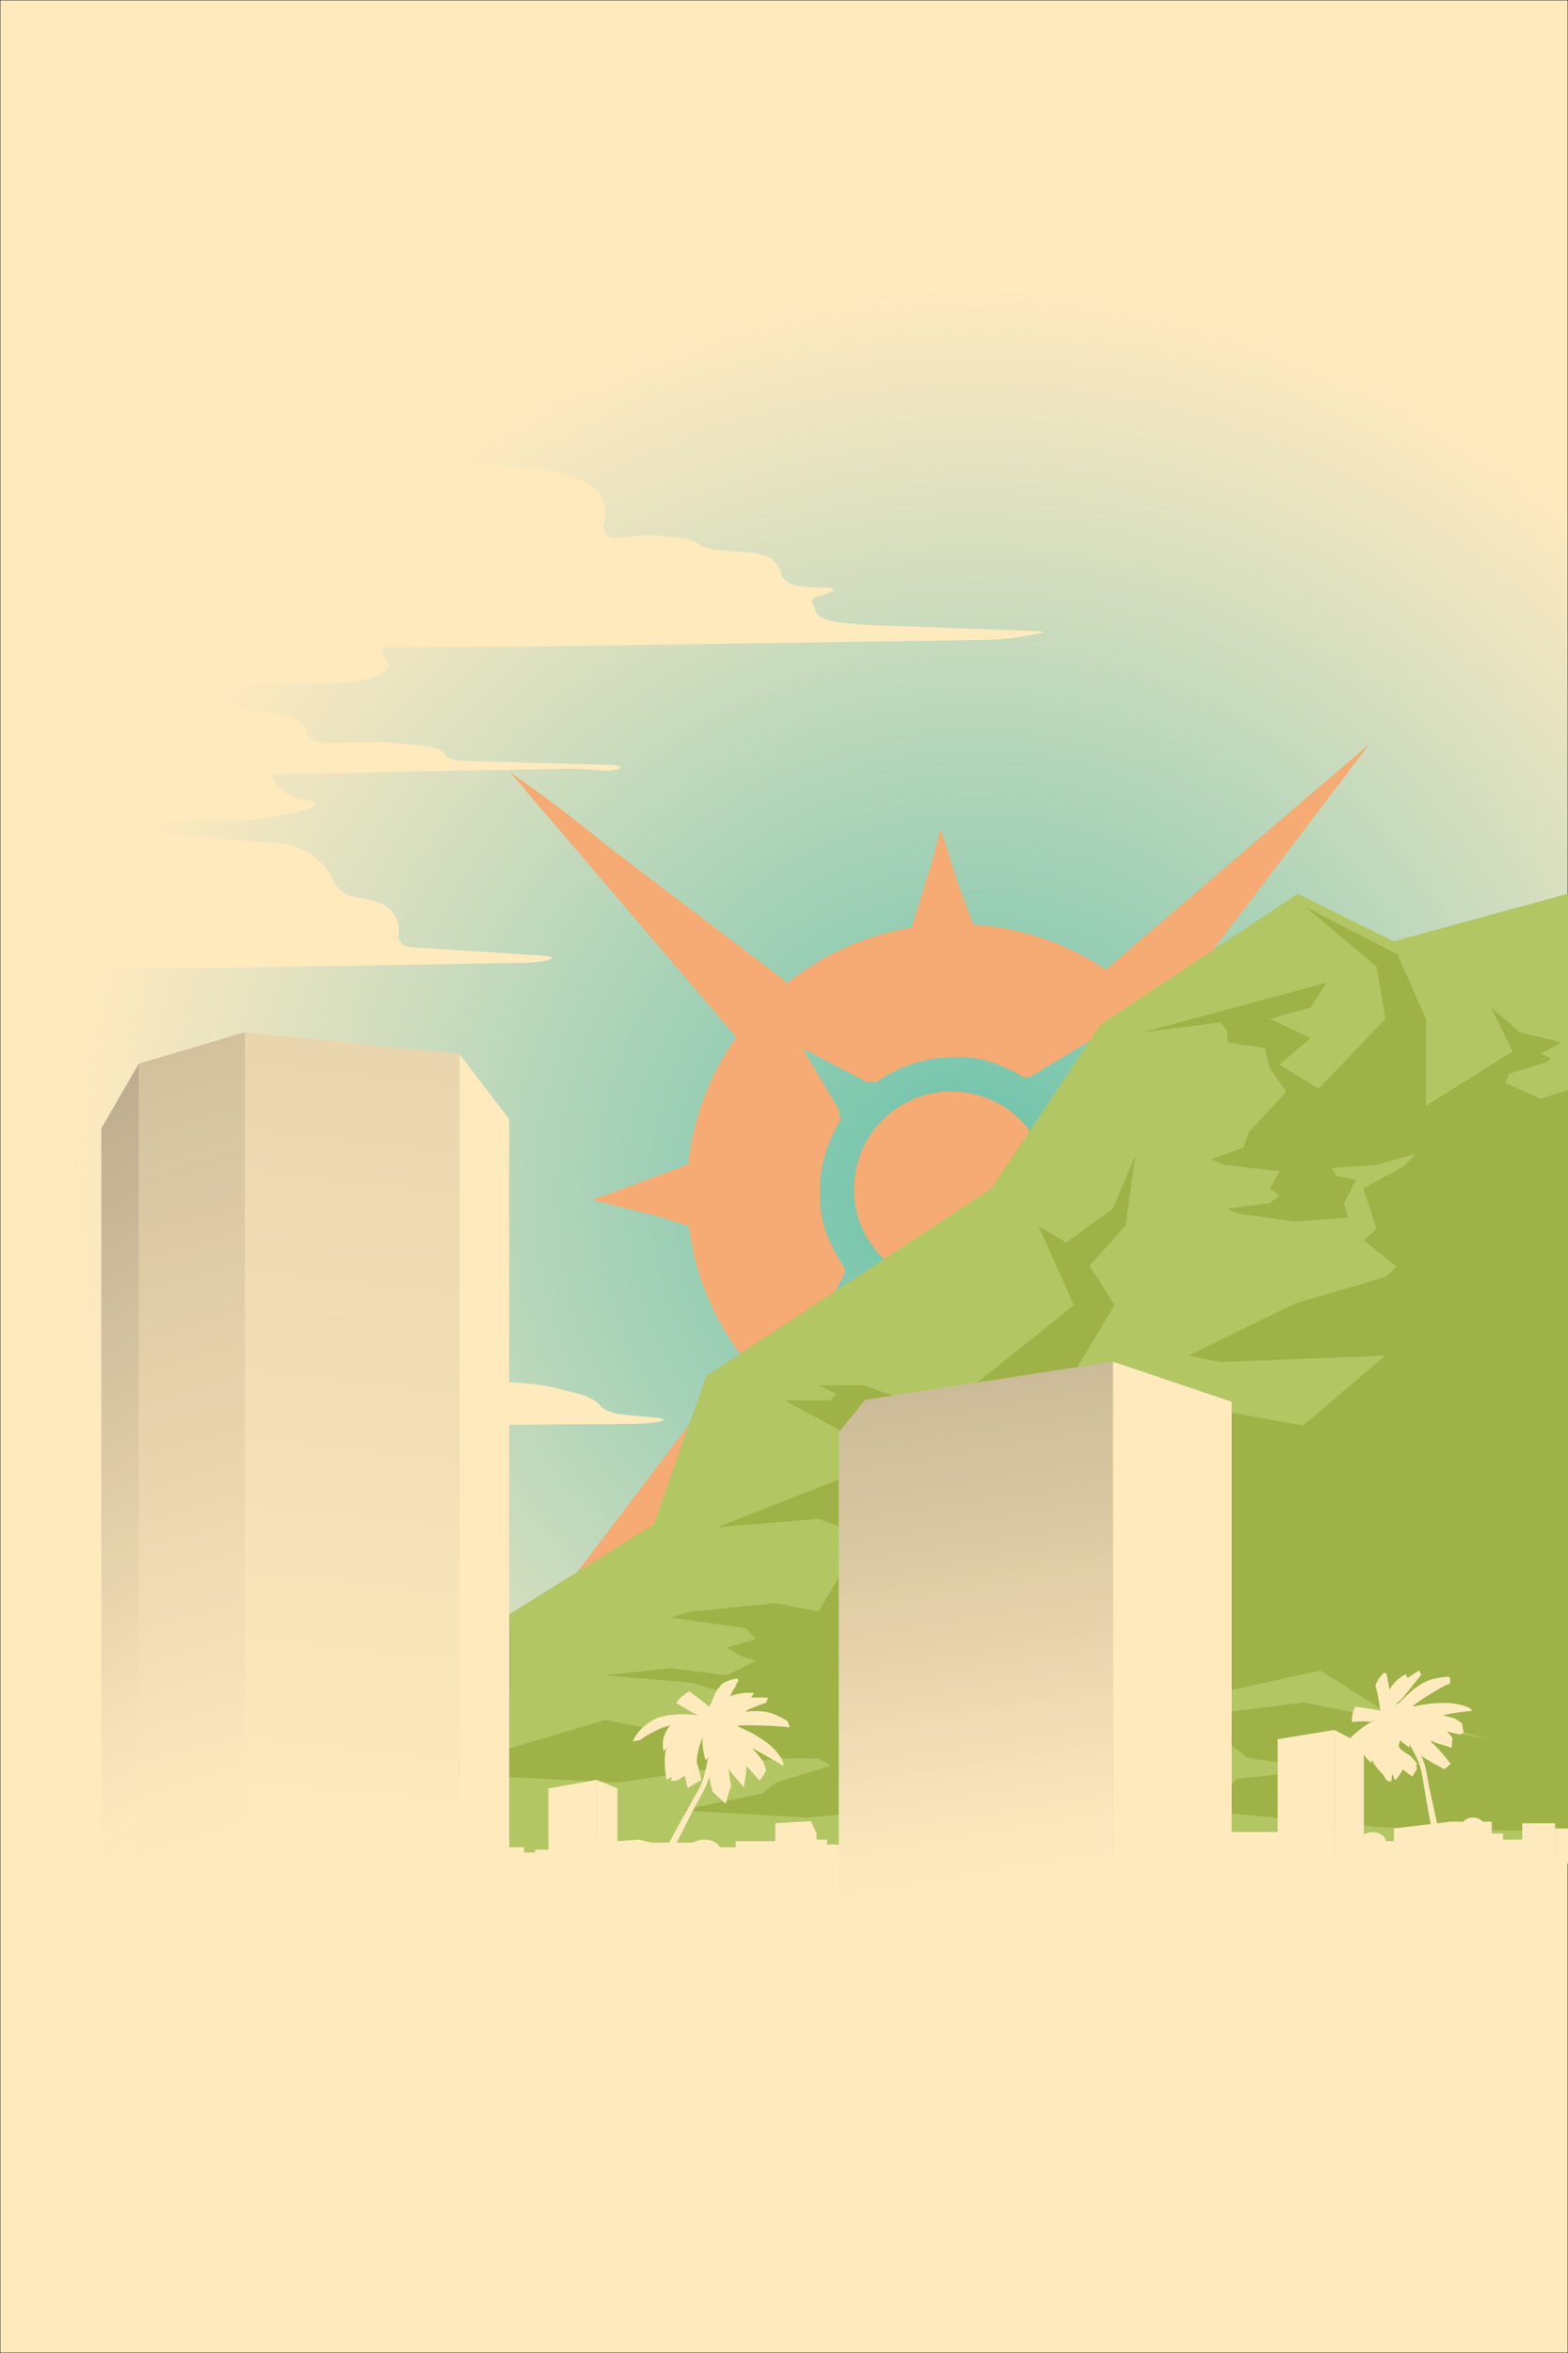 <?xml version="1.0" encoding="utf-8"?>
<!-- Generator: Adobe Illustrator 24.3.0, SVG Export Plug-In . SVG Version: 6.00 Build 0)  -->
<svg version="1.1" xmlns="http://www.w3.org/2000/svg" xmlns:xlink="http://www.w3.org/1999/xlink" x="0px" y="0px"
	 viewBox="0 0 2048 3072" style="enable-background:new 0 0 2048 3072;" xml:space="preserve">
<style type="text/css">
	.st0{fill:#FFEABE;stroke:#231F20;stroke-miterlimit:10;}
	.st1{display:none;fill:url(#SVGID_1_);}
	.st2{fill:url(#SVGID_2_);}
	.st3{fill:#F5AB73;}
	.st4{fill:none;}
	.st5{fill:#B2C664;}
	.st6{fill:#9EB247;}
	.st7{fill:#FFEABE;}
	.st8{fill:#FFEABE;fill-opacity:0.127;}
	.st9{fill:#FFEABE;fill-opacity:0.192;}
	.st10{fill:#FFEABE;fill-opacity:0.347;}
	.st11{fill:#FFEABE;fill-opacity:0.152;}
	.st12{fill:url(#SVGID_3_);}
	.st13{fill:url(#SVGID_4_);}
	.st14{fill:url(#SVGID_5_);}
	.st15{fill:url(#SVGID_6_);}
</style>
<g id="Layer_1">
	<g id="Layer_1_1_">
		<rect class="st0" width="2048" height="3072"/>
	</g>
	
		<radialGradient id="SVGID_1_" cx="1297" cy="1765.001" r="1064.451" gradientTransform="matrix(1 0 0 -1 0 3074)" gradientUnits="userSpaceOnUse">
		<stop  offset="0" style="stop-color:#27AAE1;stop-opacity:0.6"/>
		<stop  offset="0.272" style="stop-color:#29ABE1;stop-opacity:0.437"/>
		<stop  offset="0.416" style="stop-color:#31AEE2;stop-opacity:0.35"/>
		<stop  offset="0.53" style="stop-color:#3FB3E4;stop-opacity:0.282"/>
		<stop  offset="0.629" style="stop-color:#52BBE7;stop-opacity:0.223"/>
		<stop  offset="0.717" style="stop-color:#6BC5EA;stop-opacity:0.17"/>
		<stop  offset="0.798" style="stop-color:#8AD1EF;stop-opacity:0.121"/>
		<stop  offset="0.874" style="stop-color:#AEDFF4;stop-opacity:7.570000e-02"/>
		<stop  offset="0.943" style="stop-color:#D7EFF9;stop-opacity:3.410000e-02"/>
		<stop  offset="1" style="stop-color:#FFFFFF;stop-opacity:0"/>
	</radialGradient>
	<rect class="st1" width="2049.9" height="2060.9"/>
	
		<radialGradient id="SVGID_2_" cx="1274.207" cy="1516.746" r="1189.054" gradientTransform="matrix(1 0 0 -1 0 3074)" gradientUnits="userSpaceOnUse">
		<stop  offset="0" style="stop-color:#00A79D;stop-opacity:0.6"/>
		<stop  offset="0.227" style="stop-color:#03A7A2;stop-opacity:0.464"/>
		<stop  offset="0.484" style="stop-color:#0BA8AF;stop-opacity:0.31"/>
		<stop  offset="0.754" style="stop-color:#17A9C6;stop-opacity:0.147"/>
		<stop  offset="1" style="stop-color:#27AAE1;stop-opacity:0"/>
	</radialGradient>
	<polygon class="st2" points="2048,2423.5 -99.4,2423.5 -99.4,187.1 687.8,187.1 2048,187.1 	"/>
</g>
<g id="Layer_2">
</g>
<g id="Layer_4_1_">
	<path class="st3" d="M1788.1,971.9l-343.9,293.9c-52.6-35.4-112.4-55-172.9-58.9l-43.6-116l-37,120
		c-58.1,9.5-114.1,33.6-162.1,72.2l-363.1-275.7l296.1,346.6c-35.7,50.2-56.5,107.5-62.7,166l-117.6,43.8l118.3,36.8
		c7.4,60.2,30.4,118.8,68.8,169.2l-273.6,360.3l343.9-293.9c52.6,35.4,112.4,55,172.9,58.9l43.6,116l37-120
		c58.1-9.5,114.1-33.6,162.1-72.2l363.1,275.7L1521.3,1748c35.7-50.2,56.5-107.5,62.7-166l117.6-43.8l-118.3-36.8
		c-7.4-60.2-30.4-118.8-68.8-169.2L1788.1,971.9z M1381.4,1444.2c40,58.7,41.3,136.5,2.9,196.5l201.3,235l-246.2-187.4
		c-57.7,41.8-135.5,45-196.4,8.4l-148.7,116.1l0-0.1l-0.1,0l107.3-155.1c-40-58.7-41.3-136.5-2.9-196.5l-201.3-235l246.2,187.4
		c57.7-41.8,135.5-45,196.4-8.4l148.7-116.1l-0.1,0.1l0.1,0L1381.4,1444.2z"/>
	<g id="Layer_5">
		<g id="RukXRM_1_">
			<g>
				<path class="st4" d="M1781.4,978.6c-74.1,57.4-148.2,114.8-222.2,172.2c-44.3,34.3-88.6,68.4-132.6,103c-6,4.7-10,5.4-16.8,1.5
					c-41.4-23.5-85.8-37.9-133.3-41.8c-5.5-0.5-7.2-3.3-8.6-7.8c-10.5-33.6-21.1-67.2-31.7-100.7c-2.1-6.6-4.3-13.2-7.3-22.1
					c-1.1,3.8-1.5,5.2-1.8,6.5c-9.9,38.9-19.9,77.9-29.5,116.9c-1.5,6.1-4,8.9-10.7,10.1c-15.5,2.8-30.9,6.4-45.9,10.7
					c-32.6,9.5-62.5,24.8-90.9,43.7c-127-86.9-253.8-173.6-380.6-260.3c-0.6,0.6-1.2,1.2-1.8,1.8c2.2,2.5,4.7,4.8,6.7,7.5
					c57,73.6,114,147.2,171,220.8c33.7,43.5,67.5,87,101.4,130.3c3.6,4.6,2.9,7.8,0.3,12.2c-24.1,41.5-38,86.4-43.2,133.9
					c-0.6,6-2.6,8.5-8.1,10.2c-37.5,11.6-74.8,23.6-112.2,35.4c-2.4,0.8-4.7,1.8-8.3,3.2c2.2,1.1,2.9,1.7,3.7,1.9
					c39.3,9.9,78.5,19.9,117.8,29.4c6.3,1.5,9,4.2,10,10.9c7.4,46.4,24,89.4,49.7,128.7c4.1,6.3,3.9,10.1-0.3,16.1
					c-55.3,80.4-110.4,161-165.4,241.6c-30.1,44.1-60.1,88.4-90.1,132.5C700.6,2127.5,1782.5,977.8,1781.4,978.6z"/>
				<path class="st4" d="M700.7,2126.9c23.5-18,47.1-35.9,70.6-54c96.4-74.5,192.7-149.1,289-223.9c4.9-3.8,8.3-4.3,13.8-1.2
					c41.8,24.1,86.8,38.5,134.9,43.1c2.9,0.3,6.9,3.8,7.9,6.7c7.6,22.5,14.6,45.3,21.8,67.9c5.6,17.7,11.3,35.4,17.7,55.3
					c1.6-4.7,2.5-6.9,3.1-9.3c9.6-37.7,19.3-75.4,28.4-113.3c1.7-7,4.6-9.4,11.3-10.4c46.1-7.3,88.8-23.8,127.9-49.3
					c6.6-4.3,10.7-3.8,16.9,0.4c120.7,82.8,241.6,165.4,362.5,248c2.9,2,6,3.8,9,5.6c-7.2-11.5-15-22.1-23-32.5
					c-84.3-108.8-168.6-217.5-253.1-326.2c-3.6-4.6-3.6-7.9-0.7-13c23.6-41.3,38.2-85.7,42.7-133.1c0.6-6.1,2.8-9.1,8.7-10.9
					c32.8-10,65.4-20.4,98.1-30.7c7.1-2.3,14.2-4.7,22-7.2c-1.5-1.3-1.8-1.9-2.3-2c-39.3-9.9-78.5-19.8-117.8-29.5
					c-6-1.5-10.2-3-11.4-10.6c-7.3-47.4-24.4-91.2-50.8-131.2c-3-4.5-3.2-7.5,0-12.1c11.7-16.3,22.8-33,34.2-49.6
					c44.5-65,89-130,133.4-195c30.3-44.4,60.5-88.8,90.7-133.3"/>
				<path class="st3" d="M669.2,1010.5c126.8,86.7,235.3,194.6,362.3,281.5c28.5-18.9,76.6-55.4,109.2-64.9
					c15.1-4.4,30.5-8,45.9-10.7c6.7-1.2,9.2-4,10.7-10.1c9.7-39,19.6-77.9,29.5-116.9c0.3-1.4,0.8-2.7,1.8-6.5
					c2.9,8.9,5.2,15.4,7.3,22.1c10.6,33.6,21.2,67.1,31.7,100.7c1.4,4.5,3.1,7.4,8.6,7.8c47.5,3.9,92,18.3,133.3,41.8
					c6.8,3.9,21.2,49.4,27.2,44.7c44-34.6,93.8-98.9,138.1-133.2c74.1-57.4,136.1-105.8,105.8-61.5c-44.4,65-101.6,124.4-146,189.4
					c-11.3,16.6-30.3,36.6-42,52.9c-3.3,4.6,31.9,13.4,34.9,17.9c26.4,40,43.6,83.8,50.8,131.2c1.2,7.6,5.3,9.1,11.4,10.6
					c39.3,9.7,78.6,19.6,117.8,29.5c0.5,0.1,0.8,0.7,2.3,2c-7.8,2.6-14.9,5-22,7.2c-32.7,10.3-65.3,20.7-98.1,30.7
					c-6,1.8-8.2,4.8-8.7,10.9c-4.4,47.5-19,91.8-42.7,133.1c-2.9,5.1-2.9,8.3,0.7,13c84.5,108.6,168.8,217.4,253.1,326.2
					c8.1,10.4,15.8,21,23,32.5c-3-1.9-6.1-3.6-9-5.6c-120.9-82.6-241.7-165.2-362.5-248c-6.2-4.3-10.3-4.7-16.9-0.4
					c-39.1,25.5-81.8,42-127.9,49.3c-6.7,1.1-9.7,3.5-11.3,10.4c-9,37.9-18.8,75.6-28.4,113.3c-0.6,2.4-1.5,4.6-3.1,9.3
					c-6.4-19.9-12-37.6-17.7-55.3c-7.2-22.7-14.2-45.4-21.8-67.9c-1-2.9-5-6.4-7.9-6.7c-48.1-4.7-93.1-19.1-134.9-43.1
					c-5.5-3.2-8.9-2.6-13.8,1.2c-96.2,74.7-192.6,149.3-289,223.9c-23.4,18.1-47,36-70.6,54c30-44.2,77-73.8,107.1-117.9
					c55-80.6,117.2-158.7,172.5-239.1c4.2-6-19.8-27-23.9-33.2c-25.7-39.3-42.3-82.3-49.7-128.7c-1.1-6.6-3.7-9.3-10-10.9
					c-39.3-9.6-78.6-19.6-117.8-29.4c-0.8-0.2-1.5-0.7-3.7-1.9c3.5-1.4,5.8-2.4,8.3-3.2c37.4-11.9,74.7-23.8,112.2-35.4
					c5.5-1.7,7.5-4.2,8.1-10.2c5.1-47.6,19.1-92.4,43.2-133.9c2.6-4.4,31-34.8,27.4-39.4 M1424.6,1360.4c-0.5-0.4-1-0.8-1.5-1.2
					c-25.2,15.1-50.4,30.1-75.5,45.4c-4.9,3-8.3,3-13.3,0.1c-65.1-37.8-129.3-35.5-192.1,5.7c-5,3.3-8.3,3.2-13.2,0.6
					c-24.3-12.9-48.7-25.5-73.1-38.2c-1.6-0.8-3.4-1.3-7-2.6c16.3,27.2,31.7,52.5,46.6,78.2c1.5,2.7,1.7,7.7,0.2,10.4
					c-38.4,65.8-36.2,130.4,5.4,193.8c3,4.6,3.3,7.8,0.8,12.3c-6.4,11.6-12.5,23.4-18.6,35.2c-7.5,14.4-15,28.9-23.6,45.5
					c3.8-2,5.3-2.7,6.8-3.6c23.6-14.1,47.2-28.2,70.8-42.5c4.1-2.5,7.3-4,12.5-0.9c65.2,38.2,129.6,36.8,192.9-4.9
					c4.7-3.1,8.2-3.6,13.3-0.8c23.1,12.4,46.4,24.4,69.7,36.6c2.8,1.5,5.8,2.8,11.1,5.4c-16.6-27.6-31.6-52.9-46.9-77.9
					c-3-4.8-2.9-8.4,0-13.4c37-64.1,35.7-127.5-4.3-189.8c-4-6.2-4.8-10.8-1.1-17.4C1398.2,1411.2,1411.3,1385.7,1424.6,1360.4z"/>
				<path class="st4" d="M1424.6,1360.4c-13.3,25.4-26.3,50.9-40,76c-3.6,6.7-2.8,11.3,1.1,17.4c40.1,62.3,41.4,125.7,4.3,189.8
					c-2.9,5-3,8.5,0,13.4c15.3,25,30.3,50.3,46.9,77.9c-5.3-2.6-8.2-4-11.1-5.4c-23.3-12.1-46.6-24.1-69.7-36.6
					c-5.1-2.8-8.7-2.2-13.3,0.8c-63.2,41.7-127.7,43.1-192.9,4.9c-5.2-3-8.4-1.5-12.5,0.9c-23.6,14.2-47.2,28.3-70.8,42.5
					c-1.5,0.9-3,1.6-6.8,3.6c8.6-16.6,16.1-31.1,23.6-45.5c6.1-11.8,12.2-23.6,18.6-35.2c2.5-4.6,2.2-7.7-0.8-12.3
					c-41.7-63.4-43.8-128-5.4-193.8c1.5-2.6,1.4-7.7-0.2-10.4c-14.9-25.6-30.3-51-46.6-78.2c3.5,1.3,5.3,1.7,7,2.6
					c24.4,12.7,48.8,25.3,73.1,38.2c4.9,2.6,8.2,2.6,13.2-0.6c62.8-41.2,126.9-43.5,192.1-5.7c5,2.9,8.4,2.9,13.3-0.1
					c25-15.4,50.3-30.3,75.5-45.4C1423.6,1359.6,1424.1,1360,1424.6,1360.4z M1368.6,1568.7c9.3-69.6-39.1-133.2-108.7-142.7
					c-70.3-9.6-134.1,39.3-143.6,109.8c-9.2,69.1,39.9,133,109.3,142.2C1295.8,1687.4,1359.2,1638.9,1368.6,1568.7z"/>
				<path class="st3" d="M1368.6,1568.7c-9.4,70.2-72.8,118.7-142.9,109.4c-69.4-9.2-118.6-73.2-109.3-142.2
					c9.4-70.5,73.3-119.4,143.6-109.8C1329.5,1435.5,1377.9,1499.1,1368.6,1568.7z"/>
			</g>
		</g>
	</g>
</g>
<g id="Layer_3_1_">
	<g id="Layer_2_1_">
		<polygon class="st5" points="665,2423.5 665,2107.6 853.6,1990.3 922.4,1796.6 1295.4,1551 1437.4,1337.4 1694.9,1166.8 
			1820.4,1229 2048,1166.8 2048,2423.5 		"/>
		<polyline class="st6" points="1799.5,2385.4 1575.1,2364.5 1615.7,2322.5 1698.8,2313.4 1682.8,2302.9 1630.3,2295.3 1559,2240.7 
			1703,2222.6 1941.6,2270.7 1801.7,2229.8 1724.6,2181 1531.1,2223.3 1557.9,1835 1701.8,1861.2 1809.5,1769.9 1594,1778.2 
			1552,1769.9 1691.6,1701.8 1809.5,1667.2 1824,1653.6 1780.6,1618.9 1798.1,1604.3 1780.6,1551.8 1833.1,1522.8 1849.8,1506.1 
			1798.1,1520.7 1739.7,1524.9 1745,1535.1 1771.2,1540.5 1755.5,1570.7 1760.7,1589.6 1691.6,1594.8 1616,1584.3 1603.1,1578.1 
			1658.5,1570.7 1671.1,1560.8 1658.5,1551.8 1671.1,1529.1 1598.5,1520.7 1582.1,1513.7 1624,1498.4 1631,1478.1 1680,1425.7 
			1658.5,1394.5 1652,1368.4 1603.1,1361 1603.1,1346.5 1594,1334.8 1492.7,1347.6 1732.7,1283 1712,1315.3 1658.5,1330.2 
			1712,1355.3 1671.1,1389.9 1722.3,1421.4 1809.5,1330.2 1798.1,1262.1 1705.8,1184.5 1825.4,1246 1862.4,1330.2 1862.4,1443.8 
			1975.7,1372.7 1947.3,1315.3 1985.1,1347.6 2039.6,1361 2012.3,1375.8 2026,1382 2019.2,1387 1970.9,1401.9 1966.2,1414 
			2012.3,1434.6 2048,1423 2048,2391.8 		"/>
		<polygon class="st6" points="1054.8,2372.9 889.1,2363.5 996.4,2341.4 1013.7,2327.3 1084.8,2305.3 1068.8,2295.8 1013.7,2295.8 
			807.7,2327.3 557.6,2314.7 790.4,2245.5 846.2,2256.5 977.5,2218.8 902,2196.8 790.4,2187.3 876.1,2177.9 949.2,2187.3 
			987,2168.4 968.1,2162.2 949.2,2151.1 987,2140.1 974.3,2125.8 876.1,2111.8 902,2104 1013.7,2093 1068.8,2104 1128.5,2004.9 
			1068.8,1982.9 936.7,1993.9 1112.8,1924.9 1112.8,1875.9 1024.7,1828.2 1084.8,1828.2 1092.3,1819.3 1068.8,1808.7 1128.5,1808.7 
			1183,1828.2 1227,1844.4 1402.8,1703.9 1356.5,1601.1 1392.7,1622.1 1453.5,1578.1 1482.8,1508.8 1470.2,1600.1 1423.1,1652.5 
			1455.7,1703.9 1392.7,1808.7 1274.5,2352.5 		"/>
		<polygon class="st7" points="1608.7,2473.9 1453.5,2473.9 1453.5,1777.7 1608.7,1830.1 		"/>
		<polygon class="st7" points="1095.5,2473.9 1453.5,2473.9 1453.5,1777.7 1130,1827.6 1095.5,1870 		"/>
		<polygon class="st7" points="600,2473.9 665,2473.9 665,1461.1 600,1375.9 		"/>
		<polygon class="st7" points="319.8,2473.9 600,2473.9 600,1375.9 319.8,1347.6 		"/>
		<polygon class="st7" points="181.3,2473.9 319.8,2473.9 319.8,1347.6 181.3,1388.7 		"/>
		<polygon class="st7" points="132.3,2471.3 181.3,2471.3 181.3,1388.7 132.3,1473.2 		"/>
		<g>
			<path class="st7" d="M52,975.9c0,11,8.9,21.2,19.8,22.8l94.3,13.2c10.9,1.5,28.8,2.6,39.8,2.3l294.8-6.2c11-0.2,29-0.6,40-0.8
				l196.3-3.5c11-0.2,29,0.5,39.9,1.5l5.6,0.5c11,1,22.9,0,26.6-2.4c3.7-2.3-2.4-4.4-13.3-4.7l-189.3-5.2c-11-0.3-21.6-3.1-23.5-6.1
				s-6.2-7.1-9.4-9c-3.3-1.8-14.9-4.2-25.8-5.3l-34.3-3.3c-11-1.1-28.9-1.6-39.9-1.1l-47.4,1.9c-11,0.5-21.7-4.9-23.8-11.8
				c-2.1-6.9-8.6-15.4-14.3-18.9s-19.4-7.5-30.3-8.9l-56.8-7.4c-10.9-1.4-28.7-1.2-39.6,0.5L141.4,943c-10.9,1.7-28.8,3.1-39.8,3.1
				H72.1c-11,0-20,9-20,20C52.1,966.1,52.1,975.9,52,975.9z"/>
		</g>
		<g>
			<path class="st7" d="M275.2,1263.5c11,0,29-0.2,40-0.3l372.4-6.3c11-0.2,24.7-2.1,30.5-4.2c5.8-2.1,1.5-4.4-9.5-5.1l-170.4-10.8
				c-11-0.7-18.9-6.9-17.6-13.7c1.3-6.8,0.2-17.4-2.4-23.4c-2.6-6.1-9.3-13.8-14.9-17.3c-5.6-3.5-19.1-7.9-29.9-9.8l-12.5-2.2
				c-10.8-1.9-22.2-11-25.2-20.1s-12.7-22-21.5-28.6l-8.9-6.7c-8.8-6.6-25-12.7-35.9-13.5l-159.9-12c-11-0.8-28.9-0.6-39.8,0.6
				l-97.8,10.1c-10.9,1.1-19.9,11.1-19.9,22.1v121.3c0,11,9,20,20,20L275.2,1263.5L275.2,1263.5z"/>
		</g>
		<g>
			<path class="st7" d="M637.6,844.6c11,0,29-0.1,40-0.3l612.2-8.9c11-0.2,28.9-1.8,39.7-3.5l24.5-4c10.8-1.8,10.7-3.6-0.2-4
				l-220.1-8c-11-0.4-28.9-2.1-39.7-3.8l-4.9-0.8c-10.9-1.7-20.9-6.6-22.4-10.8c-1.4-4.2-4.2-10.4-6.1-13.6c-1.9-3.3,2-7.2,8.7-8.7
				s15.1-4.7,18.5-7c3.5-2.3-2.7-4.2-13.7-4.2h-7.5c-11,0-25.5-1.9-32.2-4.2c-6.7-2.3-13.1-8.7-14.1-14.1c-1-5.4-5.8-13.4-10.5-17.8
				s-17.6-8.5-28.6-9.4l-41.9-3.2c-11-0.8-22.8-4.4-26.2-7.8c-3.5-3.5-15.2-7.3-26.2-8.4l-18.4-2c-10.9-1.2-28.8-1.3-39.8-0.2
				l-23.9,2.4c-11,1.1-18.2-6.9-16-17.7l0.9-4.8c2.1-10.8,0-25.6-4.8-33s-17.1-16.4-27.5-20.1l-23.7-8.5
				c-10.3-3.7-27.8-7.2-38.8-7.8l-246.3-12.2c-11-0.5-29-0.5-40,0.1L72,616.4c-11,0.6-20,10.1-20,21.1v187.1c0,11,9,20,20,20H637.6z
				"/>
		</g>
		<g>
			<path class="st7" d="M827.8,1859.1c11-0.1,26.4-1.6,34.2-3.3c7.8-1.7,5.2-4-5.8-5l-45.1-4.2c-11-1-23.1-6.2-27-11.6
				s-15.8-12-26.4-14.7l-28.9-7.5c-10.7-2.8-28.3-5.7-39.3-6.5l-133.1-9.8c-11-0.8-20,7.5-20,18.5v26c0,11,9,19.9,20,19.9
				L827.8,1859.1z"/>
		</g>
		<g>
			<path class="st7" d="M401.8,1044.8c10.8,2.2,13.7,6.3,6.5,9.2c-7.2,2.9-22,6.9-32.8,9l-26.8,5.1c-10.8,2.1-28.6,3.7-39.6,3.7
				H72.1c-11,0-20-9-20-20V1016c0-11,9-20.8,19.9-21.7L245,979.2c11-1,28.7,0.4,39.4,2.9l40,9.6c10.7,2.6,24.1,12.4,29.7,21.8
				l4.6,7.6c5.7,9.4,19.1,18.9,29.9,21.1L401.8,1044.8z"/>
		</g>
		<g>
			<path class="st7" d="M505.6,863c3.5,2.7,2.4,8.5-2.4,12.9c-4.8,4.4-17.5,9.6-28.4,11.5l-5.4,1c-10.8,1.9-28.7,3.5-39.7,3.5h-241
				c-11,0-20-9-20-20v-35.5c0-11,9-20.8,19.9-21.7l176.9-15.4c11-1,28.8-0.2,39.6,1.8l73,13.1c10.8,1.9,20,12.5,20.4,23.5l0,0.6
				C499,849.1,502.1,860.3,505.6,863z"/>
		</g>
		<g>
			<path id="path3609_1_" class="st7" d="M923.1,2252c-8.8,12-19.1,18.5-24.5,32.1c-4.3,11-4.9,23.6-3.7,35.4
				c0.3,3.3,2.2,12,3.7,15.5c-0.1-1.7,15.7-10.2,17.4-10.7c-0.5-4.4-3.3-15.6-5.8-23C909.9,2283.8,917.1,2272.2,923.1,2252
				L923.1,2252z"/>
			<path id="path3567_1_" class="st7" d="M857.5,2493c-5.8,2.9-8.7,4.1-16.4,6.2c3.6-9.6,6.1-18.8,8.4-28.3
				c5.3-21.8,14.5-45.9,25.5-66.9c12-23,24.8-44.7,36.9-66.5c7.7-13.7,10.8-30.5,13.6-46.2c1.1-6.1-0.1-13.4-2-19.3
				c-1-3.1-4.4-5.1-6.6-7.6c1.5-2.8,3.1-5.7,4.6-8.5c4.9,0.3,9.8,0.7,14.7,1c-1.3,7.3-3,14.5-3.8,21.9c-0.5,4.4,1,9.1,0.2,13.4
				c-2.5,12.2-4.6,25.1-9.3,36.6c-5.5,13.3-13.5,25.4-19.9,38.1c-3.7,7.4-7.3,14.7-11.1,22.1c-8.1,15.5-15.3,30.6-21.9,46.2
				C862.2,2454.2,856.4,2474.8,857.5,2493z"/>
			<path id="path6857_1_" class="st7" d="M860.6,2436.8c0.9-1.2,7.2,1.3,7,3.1c-1.5,4.1-3,8.2-4.5,12.3c0.3-1.8-6-4.1-6.9-2.2
				C857.5,2445.6,859.1,2441.2,860.6,2436.8z"/>
			<path id="path3195_1_" class="st7" d="M881.5,2392.1c1-2.1,7.7,1,6.5,3.9c-1.5,3.3-3.2,6.6-4.9,9.7c0.6-2.1-5.1-6.3-6.5-4.4
				C878.5,2398.1,879.8,2395.3,881.5,2392.1z"/>
			<path id="path2287_1_" class="st7" d="M875,2422.9c0.6-1.8-6.3-5.6-7.1-3.9c-2.3,5.2-4.7,10.6-6.8,15.8c0.6-1.2,7.6,1.8,7.2,3.5
				C870.5,2433.1,873.4,2428.2,875,2422.9z"/>
			<path id="path4085_1_" class="st7" d="M882.7,2390.5c1.2-1.8,7.2,2.1,6.5,3.5c1.5-2.3,3.5-6,5-9.3c0.7-1.6-5.5-5.1-6.2-4
				C886.2,2383.8,884.3,2387,882.7,2390.5z"/>
			<path id="path4087_1_" class="st7" d="M889,2378.7c1-0.8,6.1,2.4,5.8,3.9c1.5-3.2,3.2-6,4.6-9.2c0.2-1.1-5.1-4-5.9-3.1
				C892.1,2373.2,890.6,2375.9,889,2378.7z"/>
			<path id="path4089_1_" class="st7" d="M900.7,2371.1c0.2-0.9-5-3.6-5.7-2.9c1.3-2.6,3-5.2,4.3-7.9c1-1.1,5.8,1.7,5.8,2.4
				C903.8,2365.6,902.1,2368.4,900.7,2371.1z"/>
			<path id="path5972_1_" class="st7" d="M921.6,2266.4c2.3,5.5,4.6,14.5,4.5,20.9c-0.1,3.4-3.9,22.8-6.2,30.8l14.2-29.6l-4.1-28.2
				L921.6,2266.4L921.6,2266.4z"/>
			<path id="path2870_1_" class="st7" d="M924.1,2235.1l13.7-0.9l5.2,12.2l1.2,16.2l-8.6,10.5c-4.4-6.2-11.2-2.9-15.2-8.5l-4.4-9.7
				l-7.8-8.6l2.9-5.6L924.1,2235.1z"/>
			<path id="path3587_1_" class="st7" d="M939.6,2239.9c8.6-1.3,17.3-2.4,25.8-3.9c15.6-2.8,30.1-3,41.4,0.5
				c8.3,2.6,20.3,9.2,21.9,10.8c1.6,2.7,1.7,5.7,3.1,8.4c-1.7-2.3-69.6-4.8-70.4-2c-1.2-2.4-6.1-8-8.7-9.4c-3.1-0.4-10.5-2.3-12-2.9
				L939.6,2239.9L939.6,2239.9z"/>
			<path id="path3611_1_" class="st7" d="M928.1,2238.1c-0.5-3.4,1.3-6.3,0.7-9.8c-0.8,0.3-1.5,0.6-2.2,0.8
				c-0.5-2.3-23.2-18.2-25.5-20.8c-3.5,0.4-16.1,10.1-17.9,15.6c1.7-0.5,25.6,15.5,28.5,15.4c1.8,2.1,4,1.7,5.6,3.9
				c2.9-0.1,3.7-4.2,5.9-4l3.5,4.6l4.5-2.8L928.1,2238.1z"/>
			<path id="path3613_1_" class="st7" d="M929.3,2241.2c0.9-4.2,7-8.7,7.9-12.9c2.3-0.1,6.1-3.5,7.1-2c1-2.3,3.8-3.9,4.7-5.5
				c0,0-0.5-3.2,2.1-2.9c2.5-2.4,7.4-15,9.8-15.6c-0.4-2.4,2.5-6.7,3.7-7.7c-0.5-1.1-1-2-1.8-3.2c-0.9-0.3-18.5,3.8-21.8,9
				c0.4,1.2-4.4,5.3-5,6.6c1.3,1.1,0.5,1.3-0.4,1.2c-2.9,3.8-6.7,16.9-9.6,20.7c0.2,3.6-0.5,4.2-0.2,7.9L929.3,2241.2z"/>
			<path id="path3615_1_" class="st7" d="M928.8,2241c-11.7-0.6-22.7-2.9-34.4-3c-10.8-0.1-22.7,1.1-32.9,3.9
				c-10,2.7-23.7,14.5-26.8,18.4c-3.2,4-6.2,8.6-8.1,13.2c3.6-0.8,7.4-1.1,10.8-2.4c3.8-4.6,30-17.4,31.8-16.6
				c2.1-1.1,5.3-1.1,7.4-2.5c0.7,1.1,0.8,2.6,0.7,3.9c8.8-5.4,18.1-9.4,27.8-12.2C912.6,2241.6,920.9,2241.9,928.8,2241L928.8,2241z
				"/>
			<path id="path3601_1_" class="st7" d="M927.2,2243.4c-6.3-0.7-12.7-1.6-19-2c-6.8-0.4-12.6,0.4-20.2,3
				c-10.5,3.6-17.1,12.6-20.6,22.1c-2.2,6-2,14.9-0.6,20c1.2-2.6,14.7-11.6,16.2-10c-0.5-2.8,42-31,44.3-31.6
				C927.3,2244.5,927.3,2243.9,927.2,2243.4L927.2,2243.4z"/>
			<path id="path3591_1_" class="st7" d="M928.4,2239.1c5.9-7.4,16.8-20.9,27.5-25.1c11.4-4.5,24.4-4.7,29.4-3.4
				c-2.2,0.7-3.2,6.4-5.1,6c1.1,1.5,2.9,2,4,3.7c-2.1,0.1-2.9,1.2-5.2,1.4c1.4,1.7,3.6,2.7,4.8,4.7c-2-0.3-3.7,0.5-5.6,0.1
				c0.7,1.8-3.8,6.2-4.1,8.4c-2.1-2.2-4.1-3.2-5.8-5.3c0.2,1.6-0.7,3-0.6,4.6c-1.1-2.2-2.8,1.3-2.2,4.8c-1.1-2.6-3-2.5-3,0.3
				c-2-2.8-4.3-2.5-4.2,0.4c-0.7-1.9-5.2-4.1-5,0.7c-0.8-3.5-20.7-1.7-22.3-1.1L928.4,2239.1z"/>
			<path id="path3593_1_" class="st7" d="M1003.2,2216.7c-3.2-0.5-15.6-1.1-25.9,0.1c-5.7,0.7-17.8,4.4-23,6.8
				c-8.6,4.1-15.7,8.9-23.9,13.9l6.9,1.5c6.7-1.6,14.2,1.4,21.1,0.7c4.8-0.5,9.1-4.4,14.2-4.4c0.3-2.4,26-12.1,27.7-12
				C1001.7,2221.4,1001.5,2219.6,1003.2,2216.7L1003.2,2216.7z"/>
			<path id="path3589_1_" class="st7" d="M948.9,2248.1c13,5.4,20.7,8.1,33.2,14.5c5.5,2.8,20.9,12.9,25.4,17.3
				c6.8,6.7,10.6,11.3,14.9,19.2c0.7,2.1,0.9,4.3,0.7,6.5c-0.6-1-45.3-26.6-46.2-26c-0.5-1.1-1.1-2.2-1.6-3.3c-1,0.8-2,1.6-3,2.4
				c-0.3-1.9-0.6-3.9-0.9-5.8c-0.8,1.1-1,2.2-1.1,3.3c-1.3-1.4-2.6-2.7-3.9-4.1c-0.4,0.4-0.8,0.8-1.2,1.2c-0.7-1.7-1.2-3.4-2.2-4.2
				c-1.6-3.5-10.7-14.6-13.9-17.1L948.9,2248.1z"/>
			<path id="path3597_1_" class="st7" d="M932.1,2244c5.5,11,11.5,17.2,20.3,26.1c6.8,6.8,15.3,16.2,21.2,26.1
				c4.1,6.7-1.9,34.9-2.2,37.9c-1.4-3.9-20-22.2-19.9-26.4c-1.5,0.7-2.8,0.2-4.3,0.3c-0.1-1.9-0.9-3.6-1.1-5.9
				c-1,0.8-1.9,1.6-2.9,2.3c-0.7-2.8-1.7-5.5-2.2-8.4c-1.3-1.4-2.7-2.8-4-4.2c-0.6-4.5-3-9.4-4-14.1c2-3.4,2-21-3.3-31.6
				C930.5,2245.4,931.3,2244.7,932.1,2244z"/>
			<path id="path3145_1_" class="st8" d="M934.3,2267.6c1.4,4.9,2.9,9.9,6.2,14.3c-0.2,2.9-0.3,4.2-0.1,7.2c1.7,1.4,3.4,3.5,5.2,5.5
				c1.4,2.9,3.2,6.9,6.5,9c-0.2,1.9-0.2,3.6-0.5,5.5c0-0.6-0.1-1-0.1-1.6c-0.7,0.4-3.3,0.6-4.3-0.1l-12.2-16.8
				C934.8,2282.9,934.3,2275.3,934.3,2267.6z"/>
			<path id="path3874_1_" class="st7" d="M934.2,2253c2.9,6.2,4.2,13.6,7.5,19.6c6,11.1,12.8,21.9,19.2,32.8
				c-6.2-11.1-12.5-22.1-18.6-33.2C939.1,2266.2,937.2,2259.1,934.2,2253z"/>
			<path id="path2402_1_" class="st7" d="M937.5,2253.1c0.5,2.3,0.8,4.3,1.1,6.6c0.8-0.4,1.5-0.9,2.3-1.4c0.3,2,0.7,4,0.7,6
				c0.5-0.8,1.1-1.7,1.6-2.5c0.5,1.9,0.9,3.7,1.1,5.7c0.5-0.3,0.9-0.7,1.4-1c0.2,1.1-0.3,2.8-0.3,3.9c0.4,0,0.7-0.4,1.1-0.4
				c0.7,2,1.3,4.5,2.5,6.3c1.8,0.5,2,0.8,4,2.1c0.2,2.9,1.3,6.8,1.8,9.4c1.7,0.4,1.9,1,3.6,1.4c0.4,3.3,3,7.6,3.2,11.1
				c1.2,0.2,3.5,1.1,4.5,0.1c0.9,0.2,2.2,1,2.9,1.2c-0.1,2.8,11.8,9,12.1,4.8c-7.1-11-14.2-22-21.3-33c-4.6-3.1-9.1-6.5-13.7-9.6
				l-1.8-1.8l-0.7-9.7l-6-6l-3.9-2.4l0.1,3.3l1.6,2.7c0,2.1,0.2,4.8,0,6.9C936.1,2255.3,936.8,2254.6,937.5,2253.1L937.5,2253.1z"/>
			<path id="path3595_1_" class="st7" d="M938.5,2245.2c11.9,13.4,29.9,20.7,42.9,33.1c-1.5,0.1-1.5,0.8-2.3,1.1
				c4.1,2.5,18.5,20.7,18.1,21.4c1.2,3.6,4.1,11.3,3.2,10.4c-0.3,2.8-7.4,13.2-8.5,13.5c-0.4-1.3-19.1-20-19-24.1
				c-1.4-0.6-2.6-1.6-4.3-1.7c-1.6,1.5-3.3,0.3-4.9,0.5c0.1-2.9-1.3-4.9-2-7.3c-1.7-0.2-3.3-1.3-5-1.9c-1.3-3.8,0.1-10.8-1.3-13.8
				c-2-0.4-2.6-2.1-5.9-2.4c-2-3.3-3.2-7.2-3.4-12.5c-0.2-6.1-6.4-10.5-9.7-15.8L938.5,2245.2z"/>
			<path id="path3139_1_" class="st7" d="M947.7,2257.2c7.9,8,16,15.4,23.3,23.8c6.1,7,11.5,15.2,17,22.6
				c-5.8-7.4-11.2-15-17.4-22.1C963.3,2273.2,955.3,2265.4,947.7,2257.2L947.7,2257.2z"/>
			<path id="path3141_1_" class="st9" d="M954,2255.6l10.7,11.6l-2.5-1.9l1.5,3.8l-3.8-2.5l0.8,5.1l-2.6-2.6l-1.3,3.1l-5.9-7.3
				l-0.6,2.6l-2.3-2.4l-1.3,0.7l-1.2-10.9L954,2255.6z"/>
			<path id="path3573_1_" class="st7" d="M933.2,2238.5l0.2,3.1c0.4,0.3,0.8,0.6,1.2,0.9c0.5,4-0.4,8.5-0.6,12.7
				c0.5-3.6,1-7.2,1.5-10.8c0.9,4.8,0.2,9.3,0.3,14c0.5-3,1.7-5.7,1.6-9c1.5,5.7,1.9,11.4,2.9,17.2c0.6-3.3,1.9-6,2.9-9
				c-0.2,4.7,0.9,8.5,0.4,13.1c1-2.9,3.1-1.7,3,2.1c0.6-3.9,1-7.8,0.7-12.3c0.9,4.5,2.1,8.9,2.7,13.6c0.2-4.5-0.3-9.3-0.5-13.9
				c0.8,5.3,1.8,10.4,3.1,15.5c-0.4-4.6-0.5-8.8-0.3-13.3c1,4.8,2.8,9.4,4.2,14.2c-0.3-3.2-0.5-6.5-0.8-9.7c1.5,3.4,2.6,7,4.4,10.2
				c-0.8-3.3-0.7-6-1.1-9.4c1.4,2.6,3,4.9,4.9,7.1c-1.1-2.8-1.9-5.5-2.4-8.4c1.1,2,2.7,3.1,4,4.7c-1.4-2.1-2.3-4.2-4.2-6.2
				c2,0.7,3.3,2.1,4.9,3.2c-0.1-1.4-0.7-3.9-0.9-5.6c-1.5-1.5-2.6-2.6-4.5-4.5c1.5,1,3,2.3,4.5,2.9c-1.9-2.7-3.5-5.4-5.8-8.1
				c2.2,0.6,4.1,2.5,6.3,2.9c-2.2-2.6-4.3-4.4-7-6.3c1.8,0.7,3.5,0.9,5.2,0.8c-1.8-1.5-3.8-2.7-6.2-3.9c2.2,0.6,4.4,1.1,6.7,1.7
				c-2-1.5-3.1-2.4-5.3-3.1c1.8,0,3.6,0.1,5.4,0.1c-4.4-2.4-11-5.9-18.1-7.3C943.3,2236.8,936.5,2237.9,933.2,2238.5z"/>
			<path id="path3585_1_" class="st7" d="M905.1,2309.2"/>
			<path id="path4081_1_" class="st10" d="M896.1,2379.5c7.3-14.7,15.2-30.5,22.8-43.6c5.5-9.4,8.2-21.1,11-32.2
				c-4,11.1-7,21.6-12.3,31.3c-8.7,15.6-19.9,34.5-28.8,52.1 M888.9,2387.1c-8.5,16.9-17.8,34.1-24.2,51.9c-6.2,17-10,33.6-9.5,52.2
				c0.5-21.1,7.3-38.3,14.6-56.8c7.4-18.9,17.3-36.7,26.4-54.8"/>
			<path id="path3599_1_" class="st7" d="M929.7,2256.8c-0.1,15.8-4.7,38.6-4,54.4c0.4,9.4,2.5,18.7,4.9,27.9
				c1.2,0.9,16.1,15.3,17.7,15.9c-0.5-1.9,5.5-22.2,7-22.3c-1.3-1.7-4.2-26.4-3.8-29c-3.3-1.9-4.9-5.6-6.3-9c-1.5-1.7-3.2-3.8-5.3-5
				c-0.5-2.9,0-4.6,0-7.5c-3.4-5.4-8.1-17.4-8.4-25.2L929.7,2256.8L929.7,2256.8z"/>
			<path id="path3143_1_" class="st7" d="M930.2,2264.7c-1.4,10-3,20.3-2.5,30.4c0.5,12.4,2.9,24.8,5.5,37.2
				c-2.3-12.6-4.4-25-4.9-37.5C927.8,2284.8,929.2,2274.9,930.2,2264.7z"/>
			<path id="path10359_1_" class="st11" d="M929.8,2258.7c-0.3,7.2-1.2,14.5-1.9,21.4c-0.6,5.8-1.2,11.6-1.8,17.3
				c0.7-0.4,1.3-0.9,1.8-1.8c0.9,1.5,1.7,2.6,3.2,3.4c1.2-1.7,2.3-2.9,2.5-5.4c0.2-2.4-2.6-6.7-3.6-10.3c1.3-1.3,1.8-2.2,2.1-4
				c-0.9-1.7-1.5-3.6-2-5.5c1-2.3,2-4.1,3.4-5.9c-1.1-3.6-1.9-7.2-2.2-10.9L929.8,2258.7z"/>
			<path id="path3603_1_" class="st7" d="M925.4,2246.4c-6.3,2-18.2,5.3-23.8,8.6c-14.4,8.6-21.1,14.5-30.8,28
				c-4.6,6.3-1.9,36.5-0.2,38.2c0.3-3.7,0.7-7.4,1-11.1c0.8,3,1.9,5.6,3.5,7.8c-0.3-7.3,1-13.6-0.8-21.8c1.6,4.1,3,5.3,4.8,7.8
				c0.3-2.2,0.1-4.9-0.6-7.1c1.9-0.9,3.3-2.3,4.9-5c1,0.8,2.3,1.2,3.6,1.4c0.3-3.3,1.3-6.6,2.4-9.8c1.3,1.2,2,2.4,3,3.7
				c0.3-2.2,0.5-4.4,0.8-6.7c1.4-0.3,2.8-0.6,4.2-0.8c-0.7-2.1-1.5-4.2-2.2-6.2c2.1,1.1,4,1.6,6.1,1.4c0.5-3.4,1.6-7.2,3.1-10.2
				c1.1,0.6,2.2,1.2,3.3,1.8c-0.2-3.1,2-8.5,4.6-7.9c1.9-1.8,9.5-8.2,12.9-10.3L925.4,2246.4L925.4,2246.4z"/>
			<path id="path3607_1_" class="st7" d="M923.4,2252.2c-10.5,12.3-24.5,26.1-34,39.1c-4,5.6-6.2,12.6-8.8,19.1
				c-1.8,4.6-2.8,9.5-4.2,14.3c1.7,0.9,6.8,0.1,8,0c0.2-1.2,10.8-6.1,11.7-7.1c-0.9-2.6,0.2-8,2.1-9.1c0.1-1.8-1.7-7.2-2.7-9.4
				c1.3,1.4,2.4,2.8,3.3,4.5c3.2-6.1,4.4-10.5,4.5-14.8c1.5-1.8,2.8-2.3,4.8-3.1C911.4,2275.5,916.9,2263.4,923.4,2252.2
				L923.4,2252.2z"/>
			<path id="path3605_1_" class="st7" d="M922.4,2248.1c-9.5,5.9-19.1,12-27.2,19.7c-8.2,7.7-16.1,16.6-21.5,26.5
				c-4,7.1-4.3,27.7-3.1,29.3c1.3-0.6,6.4-3.6,8-4.1c0.5-3.8,8.5-24.5,9.5-24.4c9.2-16.1,24.2-27.7,38.4-41.5
				C926.4,2252.9,922.6,2248.9,922.4,2248.1z"/>
			<path id="path3583_1_" class="st7" d="M926,2244.3c-1.7,2-4,5.6-5.1,8.8c-2.2,6.7-4,16.1-3.3,24c0.7,8.2,1.8,13.5,4,21.5
				c1.3-2.5,6.7-7.9,5.8-10.1c-0.9-2.4-1.7-9.2-1.1-11c-1-1.3-1.4-8.3,0.1-9.8c0-1.2,0-2.4,0-3.6c-0.4-1.6-1.4-3-2.1-4.4
				c1,1.3,1.9,2.6,2.9,4c1.9-2.1,3.9-4.3,3.9-5.7c0.9,0.2,3.5-0.3,4.4-0.1c-1.2-3-5.5-7.2-7-12.1L926,2244.3z"/>
			<path id="path4083_1_" class="st7" d="M845.3,2488.7c4.9-20.2,11.3-41.2,19-60.8c5.6-14.3,32.6-63.4,41-77.3
				c-7.5,14.4-34.4,64.9-40.2,79.8C857.7,2449.4,851.3,2468.8,845.3,2488.7z"/>
			<path id="path3205_1_" class="st7" d="M923.4,2236.8c-7.3-7-15.2-13.8-24-19.4c4.9,4.2,9.2,7,13.8,11.2
				C916.1,2231.2,920.2,2234.6,923.4,2236.8z"/>
			<path id="path4090_1_" class="st7" d="M927.3,2237.3c2.9-6.1,5.5-12.5,8.8-18.4c3.2-5.7,7.2-10.9,10.8-16.4
				c-3.3,5.4-6.8,10.6-10,16.1C933.6,2224.7,930.6,2231.1,927.3,2237.3z"/>
			<path id="path3804_1_" class="st7" d="M939,2241.9c2,1.4,4.3,2.5,6.1,4.2c1.9,1.8,3.2,4.3,4.8,6.5c-1.6-2.5-2.7-5.4-4.7-7.4
				C943.6,2243.6,941.1,2243,939,2241.9z"/>
			<path id="path3814_1_" class="st7" d="M929.9,2243.8l1.9-1.4l3.2-0.3l-2.6-1.1l-1.4-1.6l-0.9,2.3L929.9,2243.8z"/>
			<path id="path3816_1_" class="st7" d="M929.1,2244.4l-0.9,2.4l1.6,1.7l-3,1.2l-1.7-3.6L929.1,2244.4z"/>
			<path id="path3818_1_" class="st7" d="M931.2,2245.6l2.5,3.8l-1.3,0l0.3,2l-2.7,1.9l0-3.7L931.2,2245.6L931.2,2245.6z"/>
			<path id="path3820_1_" class="st7" d="M932.2,2243.8l2.4-2.3l0,1.2l2-0.4l1.7,1.8l-2.2-1.1l0.8,2l-2-1L932.2,2243.8z"/>
			<path id="path3301_1_" class="st7" d="M929.6,2242.3l0.6-4.4l1.5-3.5l-1.3-0.3l-1.5-3.4l0.7-1.6l-2.5-2l-1.8,4.9l-1,0.4l-0.6,2.9
				l2.5,3.1l2.4,4.3L929.6,2242.3z"/>
			<path id="path3303_1_" class="st7" d="M929,2243.1l-0.3-4.1l-2.1-2.2l-1.1,1.7l2,1.6l0.8,3.9L929,2243.1z"/>
			<path id="path3822_1_" class="st7" d="M930.4,2243.9l-4-1.5l-1.4-1.9l3.1,0.8l1-0.7L930.4,2243.9z"/>
			<path id="path3824_1_" class="st7" d="M931.5,2244.2l2,0.9l0.4,3l-2.8-0.7l-1.1-2.9L931.5,2244.2z"/>
			<path id="path3305_1_" class="st7" d="M927.4,2244.1l-2.8-1.7l-1.8,0.7l-0.7-0.6l-1.8,1.8l2.2,1.4l5.8-0.5L927.4,2244.1z"/>
			<path id="path5087_1_" class="st7" d="M929.5,2243.6l-1.7,0.2l0.6,1.8l0.9,1.5l0.7-1.9l0.5-0.4L929.5,2243.6z"/>
		</g>
		<g>
			<rect id="svg_106_1_" x="1938.4" y="2517.6" class="st7" width="0" height="1.8"/>
			<g id="svg_107_1_" transform="rotate(57.882 526 129)">
				<path id="svg_108_1_" class="st7" d="M3005.2,164.7c11.4,6.6,17.7,15.2,30.5,18.4c10.3,2.6,22,1.4,32.8-1.3
					c3-0.8,11-3.6,14.2-5.4c-1.6,0.3-5.1-12.7-8-11c-1.3-1.2-16.7,1.4-23.5,4.7C3035.1,172.6,3024.1,167.5,3005.2,164.7
					L3005.2,164.7L3005.2,164.7z"/>
				<path id="svg_109_1_" class="st7" d="M3230.3,193.5c2.8,5,4.1,7.6,6.3,14.4c-9-2.1-17.5-3.1-26.4-4c-20.3-2-42.9-7.4-62.7-14.7
					c-21.7-8.1-42.2-17.1-62.7-25.4c-12.9-5.3-28.6-6-43.1-6.5c-5.7-0.2-12.4,1.9-17.8,4.4c-2.8,1.3-4.5,4.8-6.8,7.1
					c-2.7-1-5.3-2.1-8-3.1c0.1-4.6,0.3-9.2,0.4-13.8c6.8,0.2,13.5,0.9,20.4,0.7c4.1-0.1,8.4-2.2,12.4-1.9
					c11.4,0.7,23.4,0.9,34.1,3.8c12.5,3.3,23.9,9.2,35.9,13.4c7,2.4,13.9,4.8,20.8,7.4c14.6,5.5,28.8,10.2,43.5,14.2
					C3194.3,194.2,3213.5,196.9,3230.3,193.5z"/>
				<path id="svg_110_1_" class="st7" d="M3178.2,198.1c-1.1-0.7,0.9-6.9,2.6-6.9c3.9,0.9,7.7,1.7,11.5,2.6
					c-1.6-0.1-3.6,6.1-1.8,6.7C3186.5,199.7,3182.3,198.9,3178.2,198.1z"/>
				<path id="svg_111_1_" class="st7" d="M3136.2,184.6c-1.9-0.7,0.6-7.3,3.4-6.6c3.1,0.9,6.2,2.1,9.2,3.2c-1.9-0.3-5.6,5.5-3.9,6.6
					C3141.9,186.6,3139.2,185.8,3136.2,184.6z"/>
				<path id="svg_112_1_" class="st7" d="M3164.9,186.5c-1.7-0.3-4.9,6.6-3.3,7.1c4.9,1.4,9.9,2.9,14.8,4.2
					c-1.1-0.4,1.4-7.3,2.9-7.1C3174.5,189.4,3169.8,187.4,3164.9,186.5z"/>
				<path id="svg_113_1_" class="st7" d="M3134.6,183.8c-1.7-0.9,1.7-6.9,3-6.5c-2.2-1.1-5.7-2.4-8.8-3.4c-1.5-0.4-4.5,5.8-3.5,6.3
					C3128.4,181.4,3131.4,182.6,3134.6,183.8z"/>
				<path id="svg_114_1_" class="st7" d="M3123.6,179.4c-0.8-0.9,2-6,3.4-6c-3-0.9-5.6-2.1-8.6-3.1c-1.1,0-3.6,5.3-2.6,5.9
					C3118.4,177.3,3120.9,178.3,3123.6,179.4z"/>
				<path id="svg_115_1_" class="st7" d="M3116.2,169.5c-0.9-0.1-3.2,5.1-2.5,5.7c-2.5-0.9-4.9-2-7.4-2.9c-1-0.8,1.4-5.6,2.1-5.7
					C3111,167.5,3113.5,168.6,3116.2,169.5z"/>
				<path id="svg_116_1_" class="st7" d="M3018.6,164.1c5-2.9,13.3-6.2,19.2-6.9c3.2-0.4,21.2,0.6,28.7,1.7l-27.9-9.2l-25.9,7.6
					L3018.6,164.1L3018.6,164.1z"/>
				<path id="svg_117_1_" class="st7" d="M2989.6,166l-1.3-12.6l11.1-6.4l14.9-3.3l10,6.6c-5.6,4.9-2.3,10.8-7.3,15.2l-8.8,5.4
					l-7.7,8.4l-5.3-1.9L2989.6,166z"/>
				<path id="svg_118_1_" class="st7" d="M2993.4,150.9c-1.5-7.8-2.8-15.7-4.5-23.5c-3.1-14.1-3.8-27.6-0.9-38.5
					c2.1-8.1,7.8-20.1,9.3-21.8c2.5-1.8,8.5,3.7,8.5,3.7c-3,2.7-3,57.6-0.4,57.9c-2.2,1.5-7.2,6.8-8.4,9.3
					c-0.2,2.9-1.7,10.1-2.2,11.5L2993.4,150.9L2993.4,150.9z"/>
				<path id="svg_119_1_" class="st7" d="M2992.2,161.8c-3.1,0.9-24.3,26.7-26.6,29.1c0.4,3.2,9.9,13.6,15,14.5
					c-0.5-1.5,10.2-19.4,11.9-20c0.4-2.8,1.6-5.8,1.4-8.4c1.9-1.9,1.4-3.9,3.4-5.7c-0.2-2.7-4.1-2.8-3.9-5l4.2-3.9l-2.7-3.8
					L2992.2,161.8z"/>
				<path id="svg_120_1_" class="st7" d="M2995,160.3c-3.9-0.3-8.3-5.3-12.2-5.6c-0.2-2.1-3.4-5.2-2.1-6.4c-2.2-0.6-3.7-3-5.3-3.6
					c0,0-3,0.9-2.7-1.6c-2.4-1.9-21-8.5-21.9-9.4c-1,0.6-1.9,1.2-2.9,2.1c-0.3,0.9,4.1,16.6,9.1,19c1.1-0.5,23.2,8,26.8,10.1
					c3.4-0.7,3.9-0.1,7.3-0.8L2995,160.3z"/>
				<path id="svg_121_1_" class="st7" d="M2994.9,160.8c-0.2,10.9-1.9,21.4-1.6,32.3c0.2,10.1,1.8,20.9,4.7,30.1
					c2.8,9,14.2,20.1,17.9,22.4c3.8,2.4,8.2,4.6,12.5,5.8c-0.9-3.2-1.2-6.8-2.6-9.8c-4.3-2.9-24.7-50.6-27.6-59.1
					C2995.9,175.8,2996,168,2994.9,160.8L2994.9,160.8z"/>
				<path id="svg_122_1_" class="st7" d="M2997.2,162c-0.4,6-1,12-1.2,17.9c-0.1,6.4,0.8,11.6,3.5,18.3c3.7,9.3,12.2,14.2,21.1,16.2
					c5.6,1.3,13.8-0.1,18.5-2.1c-2.5-0.7-11.2-12.1-9.8-13.7c-2.6,0.8-5.1-0.9-3.8-2.6c-3.5,0.9-6.3-1.8-3.7-3.5
					c-4.1-1.2-9.3-2.1-7.5-3.4c-1.3-1.7-2.6-2.8-5-4c0.2-0.9,0.5-1.7,0.7-2.6c-1.7-1.2-4.3-4.4-4.1-7c-0.7-1.2-1.1-2-1.9-2.6
					c-1.6,1.6-2,1.2-3.8,2.6c1.2-2.6,1.5-2.1,1.7-4.2c-0.6-2.1-2.8-7.5-3.4-9.6C2998.1,161.7,2997.6,161.8,2997.2,162L2997.2,162z"
					/>
				<path id="svg_123_1_" class="st7" d="M2993.1,161.4c-7.1-4.5-19.9-12.8-24.2-22.2c-4.6-10-5.2-22.1-4.1-26.9
					c0.7,2,7.5,0.9,9-0.3c0.1,2,3.9,0.9,5.6-0.5c-0.2,1.9,0.6,3.3,0.3,5.2c1.7-0.9,5.1,6.9,3.2,8.8c1.5-0.4,0.9,3.6-0.9,4.9
					c3.4-0.9,5.1-0.5,3,1.5c2.4-1.2,4,3.3,2.2,4.2c1.4-0.1,2.9,8.7,2.2,10.1c0.1,0.9,3.1,11.1,3.7,12.5L2993.1,161.4z"/>
				<path id="svg_124_1_" class="st7" d="M2969.9,95c-0.4,3-0.5,14.6,1,24.1c0.8,5.2,4.6,16,7.1,20.4c4.1,7.4,8.8,13.4,13.7,20.3
					l1.1-6.6c-1.7-6-2.6-11-3.5-17.4c-0.6-4.4-13.1-37.5-13.1-39.1C2974.3,95.7,2972.6,96.1,2969.9,95L2969.9,95z"/>
				<path id="svg_125_1_" class="st7" d="M3000.7,141.2c4.6-12.8,6.8-20.3,12.3-32.7c2.4-5.5,11.2-21.1,15.2-25.9
					c6-7.2,10.1-11.4,17.2-16.4c1.9-0.9,3.9-1.4,6-1.5c-0.9,0.7-18.2,37.1-15.1,37c-1.4,0.4-3.7,2.9-3.2,3.7
					c-3.1,0.2-4.8,4.9-4.3,5.6c-1,0.6-2,1.3-3,1.9c0.8,0.8,1.5,1.7,2.3,2.5c-1.8,0.5-3.6,1.1-5.3,1.6c1.1,0.6,2,0.6,3.1,0.6
					c-1.2,1.4-2.4,2.8-3.6,4.1c0.4,0.3,0.8,0.6,1.2,0.9c-1.5,0.9-3.1,1.6-3.8,2.6c-3.2,2-13.1,11.8-15.3,15.1L3000.7,141.2z"/>
				<path id="svg_126_1_" class="st7" d="M2997.5,157.3c10-6.6,15.5-12.9,23.4-22.4c6.1-7.2,14.5-16.4,23.4-23.2
					c6.1-4.7,24.1-6.6,23.3-5.9c0.8,0,8.8,6.9,10.5,7.7c-3.1,0.8-18.5,16.7-22.4,17.2c0.7,1.3,0.3,2.6,0.4,3.9
					c-1.8,0.4-3.3,1.3-5.4,1.8c0.8,0.8,1.5,1.6,2.2,2.4c-2.6,1.1-5,2.3-7.7,3.2c-1.2,1.4-2.5,2.9-3.7,4.3c-4.2,1.1-8.6,4.1-12.9,5.6
					c-3.2-1.4-19.5,1-29.1,7.3C2998.8,158.6,2998.2,158,2997.5,157.3L2997.5,157.3z"/>
				<path id="svg_127_1_" class="st8" d="M3019.3,152.2c4.5-1.9,9-4,13-7.6c2.7-0.2,3.9-0.3,6.7-0.9c1.2-1.8,3.1-3.6,4.9-5.6
					c2.7-1.7,6.3-3.9,8.1-7.2c1.8-0.1,3.3-0.2,5.1-0.3c-0.5,0.1-0.9,0.2-1.4,0.3c0.4,0.6,0.6,3,0,4.1l-15.1,13.5
					C3033.4,149.6,3026.4,151.1,3019.3,152.2z"/>
				<path id="svg_128_1_" class="st7" d="M3005.8,154.2c5.7-3.5,12.4-5.8,17.9-9.6c10.1-7.1,19.8-14.8,29.7-22.2
					c-10,7.2-20,14.6-30.1,21.7C3017.9,147.9,3011.3,150.5,3005.8,154.2L3005.8,154.2L3005.8,154.2z"/>
				<path id="svg_129_1_" class="st7" d="M3005.7,151.1c2.1-0.8,3.9-1.3,6.1-1.9c-0.4-0.6-0.9-1.3-1.3-1.9c1.8-0.6,3.6-1.1,5.6-1.5
					c-0.8-0.4-1.6-0.8-2.4-1.2c1.7-0.7,3.4-1.3,5.3-1.8c-0.3-0.4-0.7-0.8-1-1.2c1-0.4,2.6-0.1,3.6-0.2c0-0.3-0.4-0.6-0.4-0.9
					c1.8-0.9,4.1-1.8,5.8-3.2c0.4-1.7,0.7-2,1.8-4c2.7-0.6,6.2-2.1,8.6-2.9c0.3-1.6,0.9-1.9,1.2-3.5c3-0.8,7-3.8,10.1-4.4
					c0.1-1.1,0.9-3.4-0.1-4.2c0.2-0.8,0.8-2.2,1-2.8c2.6-0.3,10.6-5.6,14.1-7c-0.4-0.4-29.9,11.2-39.9,19.3c-2.8,4.7-5.7,9.3-8.5,14
					l-1.6,1.9l-9,1.9l-5.4,6.4l-2.1,4l3.1-0.5l2.4-1.8c1.9-0.3,4.4-0.9,6.3-0.9C3007.8,152.1,3007.2,151.5,3005.7,151.1z"/>
				<path id="svg_130_1_" class="st7" d="M2998.4,151.2c12-12.8,30-42.9,30.3-42.3c2.1-4.2,18.6-19.9,19.2-19.6
					c3.3-1.6,10.3-5.3,9.5-4.3c2.6-0.1,9.4,4.5,11.5,3.8c1,0.8-0.3,5,0,5.9c-0.9,1.1-9.6,9.8-12.2,12.2c0.8,0.4,1.7,0.7,2.5,1.1
					c-3.6,1.3-6.9,3.5-10.7,3.9c-0.5,1.4-1.4,2.6-1.4,4.2c1.5,1.3,0.4,3,0.6,4.5c-2.7,0.3-4.5,1.9-6.7,2.8c-0.2,1.6-1.1,3.2-1.6,4.9
					c-3.5,1.7-9.9,1.4-12.8,3.1c-0.3,1.9-1.8,2.7-2,5.8c-3,2.3-6.6,3.9-11.4,4.8c-5.6,1-9.5,7.4-14.3,11.1L2998.4,151.2
					L2998.4,151.2z"/>
				<path id="svg_131_1_" class="st7" d="M3009.2,141.1c7.1-8.4,13.7-16.9,21.2-24.8c6.3-6.6,13.6-12.6,20.4-18.8
					c-6.6,6.3-13.5,12.4-19.9,19.1C3023.4,124.4,3016.5,132.9,3009.2,141.1L3009.2,141.1z"/>
				<path id="svg_132_1_" class="st9" d="M3007.5,135.4l10.3-11.5l-1.7,2.6l3.4-1.9l-2.2,3.8l4.6-1.4l-2.4,2.8l2.9,0.8l-6.5,6.4
					l2.4,0.2l-2.2,2.5l0.7,1.1l-10.1,2.5L3007.5,135.4z"/>
				<path id="svg_133_1_" class="st7" d="M2992.4,157.1l2.9-0.6c0.3-0.4,0.5-0.8,0.8-1.2c3.7-1,7.9-0.8,11.8-1.1
					c-3.4,0-6.7,0-10.1,0c4.4-1.5,8.6-1.4,12.9-2.2c-2.8-0.1-5.3-0.8-8.4-0.3c5.2-2.2,10.5-3.3,15.8-4.9c-3.1-0.1-5.6-1-8.4-1.5
					c4.4-0.4,7.8-2,12.1-2.1c-2.7-0.6-5.7-1-9-0.8c3.6-0.8,7.4-1.9,10.9-2.3c-3.6,0-7.3,0.2-11.4,1c4.1-1.4,8.2-3.1,12.5-4.4
					c-4.2,0.4-8.6,1.6-12.9,2.3c4.8-1.4,9.5-3,14.2-4.9c-4.3,1-8.1,1.6-12.3,2c4.4-1.6,8.6-3.9,12.9-5.8c-3,0.7-6,1.4-9,2
					c3.1-1.8,6.4-3.3,9.3-5.5c-3,1.2-5.5,1.5-8.6,2.3c2.4-1.7,4.4-3.4,6.4-5.5c-2.5,1.4-5.1,2.5-7.7,3.4c1.8-1.3,2.8-2.9,4.2-4.3
					c-1.9,1.6-3.8,2.7-5.6,4.7c0.6-2,1.9-3.3,2.8-5c-1.3,0.3-3.6,1.1-5.1,1.6c-1.3,1.6-2.3,2.7-4,4.8c0.8-1.5,2-3.1,2.5-4.6
					c-2.4,2.1-4.9,3.9-7.3,6.4c0.5-2.1,2.2-4.1,2.5-6.2c-2.4,2.4-4,4.6-5.6,7.3c0.6-1.7,0.8-3.4,0.6-5c-1.3,1.8-2.4,3.8-3.4,6.3
					c0.4-2.1-0.8-3.2-1.4-1.1c0-1.7-0.1-3.3-0.1-5c-2.1,4.4-5.1,11-6.1,17.8C2990.5,147.9,2991.7,154,2992.4,157.1z"/>
				<path id="svg_134_1_" class="st7" d="M3005.1,166.1c6.2,3.1,11.3,8.7,17.8,10.1c10.9,2.4,25.5,1.1,35.7-2.4
					c5.7-1.9,11.5-4.5,16.8-7.7c-0.9-0.3-3,0.8-5.4,0.9c1.8-1.6,2.8-3.6,2.9-4.5c-5.6,0.4-11.1,1.1-16.9,2.8
					c-5.7,3.3-12.2,5.3-18.3,7.9c1.4-2.4,0.2-4.3-2.8-1.9c2-2.4-0.8-6-3.7-4c0.6-1.4,0.7-2.3,0.5-3.8c-4.4,1.3-8.4,3-12.2,5.5
					c-0.2-0.9-0.4-1.8-0.6-2.6C3014.7,167.2,3009.7,167.1,3005.1,166.1L3005.1,166.1L3005.1,166.1L3005.1,166.1z"/>
				<path id="svg_135_1_" class="st10" d="M3124.1,172.8c-13.8-4.9-28.7-10.1-41.1-15.4c-8.9-3.9-19.8-4.8-30.1-6
					c10.4,2.2,20.2,3.6,29.3,7.3c14.8,5.9,32.6,13.9,49.2,19.8 M3131.4,178.4c15.9,5.6,32.1,12,48.8,15.6c16,3.5,31.4,4.8,48.6,1.9
					c-19.5,2.3-35.7-1.7-53.1-6c-17.8-4.4-34.6-11.2-51.6-17.2"/>
				<path id="svg_136_1_" class="st7" d="M3009.4,157.9c14.6-2,35.9-0.7,50.4-3.5c8.6-1.6,34.7-17.4,36.4-18c0-1.3-0.2-8.4-1.4-8.5
					c0.3-0.8,0.4-1.8,0-2.7c-1.5,0.7-26.6,3-28.9,4.8c-1.2-0.4-5.5,0.9-6.6,1.6c-2.4-0.1-4.9-0.1-7.3-0.2c-1.7,3.3-5,5.3-8.1,7.1
					c-1.5,1.6-3.4,3.5-4.5,5.6c-2.7,0.8-4.3,0.7-6.9,1c-4.9,3.9-15.8,9.8-23,11.1L3009.4,157.9L3009.4,157.9z"/>
				<path id="svg_137_1_" class="st7" d="M3016.7,156.4c9.3,0,18.9,0,28.2-1.7c11.5-2.2,22.9-6,34.2-10c-11.6,3.8-23,7.4-34.5,9.5
					C3035.4,155.9,3026.2,155.9,3016.7,156.4z"/>
				<path id="svg_138_1_" class="st11" d="M3011.2,157.6c6.7-0.7,13.5-0.8,19.8-1.1c5.3-0.2,10.7-0.4,16.1-0.7
					c-0.4-0.6-0.9-1.1-1.7-1.4c1.3-1.1,2.4-2,3-3.4c-1.6-0.9-2.8-1.8-5.1-1.6c-2.2,0.2-6.1,3.3-9.4,4.7c-1.2-1-2.1-1.4-3.8-1.4
					c-1.5,1.1-3.3,1.9-5,2.6c-2.2-0.6-3.8-1.3-5.6-2.4c-3.3,1.5-6.6,2.7-10,3.5L3011.2,157.6z"/>
				<path id="svg_139_1_" class="st7" d="M2999.9,163.3c2.1,5.6,5.5,16.2,8.8,21c8.4,12.2,14.1,17.6,26.9,24.9
					c6,3.4,33.8-3.1,35.4-4.9c-3.4,0.2-6.9,0.4-10.3,0.5c2.8-1.2,5.1-2.5,7.1-4.3c-6.7,1.2-12.6,0.9-20.1,3.7c3.8-2,4.8-3.5,7.1-5.5
					c-2.1,0-4.5,0.6-6.5,1.5c-0.9-1.7-2.2-2.8-4.8-3.9c0.7-1.1,1-2.3,1.2-3.5c-3.1,0.2-6.2-0.3-9.1-0.9c1.1-1.4,2.1-2.2,3.3-3.2
					c-2.1,0-4.1,0.1-6.2,0.1c-0.3-1.2-0.6-2.5-0.9-3.8c-1.9,1-3.8,1.9-5.7,2.9c0.9-2.1,1.3-3.9,1.1-5.9c-3.2,0-6.8-0.5-9.6-1.5
					c0.5-1.1,1-2.2,1.5-3.3c-2.8,0.6-8-0.8-7.5-3.2c-1.7-1.6-7.9-7.7-10-10.6L2999.9,163.3z"/>
				<path id="svg_140_1_" class="st7" d="M3005.4,164.3c11.7,8.1,24.9,19.3,37.4,26.3c5.3,3,11.9,4.1,18,5.6
					c4.3,1.1,8.9,1.4,13.4,2.1c0.8-1.7-6.2-16.7-7.2-17.3c-2.4,1.2-7.4,0.9-8.5-0.7c-1.7,0.1-6.6,2.5-8.6,3.7
					c1.2-1.4,2.5-2.6,4.1-3.6c-5.8-2.1-9.9-2.7-13.9-2.2c-1.7-1.1-2.2-2.3-3-4C3027.3,172.4,3015.9,168.9,3005.4,164.3L3005.4,164.3
					z"/>
				<path id="svg_141_1_" class="st7" d="M3001.7,165.8c5.8,8,11.8,16.1,19.1,22.6c7.4,6.5,15.9,12.7,25.2,16.5
					c6.7,2.7,15.5,3.3,22.9,2.9c1.4-1.3,2.9-2.7,4.4-4c-0.6-1.1-16.5-13.1-17.9-14c-2,0.5-26.1-32.7-39.4-44
					C3015.3,146.1,3002.4,165.5,3001.7,165.8z"/>
				<path id="svg_142_1_" class="st7" d="M2998,162.9c1.9,1.3,5.3,3,8.3,3.5c6.3,1.1,15.1,1.6,22.3-0.1c7.6-1.8,12.4-3.4,19.8-6.6
					c-2.3-0.9-7.5-5.2-9.5-4.1c-2.1,1.2-8.4,2.8-10.1,2.5c-1.2,1.1-2.2,2.3-3.9,3.6c-2.1-0.2-3.7-1.2-5.1-2.5
					c-1.1,0.2-2.2,0.3-3.4,0.5c-1.4,0.6-2.7,1.7-4,2.5c1.2-1.1,2.3-2.1,3.6-3.2c-2.1-1.4-4.1-3.1-5.4-2.8c0.2-0.8-0.4-3.2-0.2-4
					c-2.8,1.5-6.5,6.1-10.9,8.1L2998,162.9z"/>
				<path id="svg_143_1_" class="st7" d="M3226.7,205.3c-18.8-1.9-38.5-5.1-56.9-9.5c-13.4-3.3-59.8-21.8-72.9-27.8
					c13.6,5,61.2,23.3,75.2,26.7C3190,199.1,3208.2,202.4,3226.7,205.3z"/>
				<path id="svg_144_1_" class="st7" d="M2991.1,166.4c-6.2,7.7-12.2,15.9-17.1,24.8c3.7-5.1,6.2-9.4,9.9-14.3
					C2986.2,173.9,2989.2,169.6,2991.1,166.4z"/>
				<path id="svg_145_1_" class="st7" d="M2991.4,162.7c-5.8-1.9-11.8-3.4-17.3-5.7c-5.4-2.2-10.3-5.3-15.5-7.9
					c5.1,2.4,10.1,4.9,15.2,7.1C2979.6,158.5,2985.6,160.5,2991.4,162.7z"/>
				<path id="svg_146_1_" class="st7" d="M2995.3,151.2c1.2-2.1,2.2-4.4,3.7-6.2c1.6-2,3.9-3.6,5.8-5.3c-2.2,1.8-4.9,3.2-6.7,5.3
					C2996.7,146.8,2996.3,149.2,2995.3,151.2z"/>
				<path id="svg_147_1_" class="st7" d="M2997.4,159.4l-1.4-1.6l-0.4-2.9l-1,2.6l-1.4,1.5l2.1,0.6L2997.4,159.4z"/>
				<path id="svg_148_1_" class="st7" d="M2998,160.1l2.3,0.5l1.5-1.8l1.3,2.6l-3.2,2.1L2998,160.1z"/>
				<path id="svg_149_1_" class="st7" d="M2999,158l3.4-2.8l0,1.2l1.8-0.5l1.8,2.3l-3.4,0.4L2999,158L2999,158z"/>
				<path id="svg_150_1_" class="st7" d="M2997.3,157.3l-2.2-1.9l1.1-0.1l-0.4-1.8l1.6-1.8l-0.9,2.2l1.8-1l-0.9,2L2997.3,157.3z"/>
				<path id="svg_151_1_" class="st7" d="M2996,159.9l-4.1,0l-3.3-0.9l-0.2,1.2l-3.1,1.8l-1.5-0.4l-1.8,2.6l4.9,1.9l2.7,0.2l2.7-2.7
					l3.9-2.8L2996,159.9L2996,159.9z"/>
				<path id="svg_152_1_" class="st7" d="M2996.8,160.3l-3.8,0.8l-1.9,2.3l1.6,0.8l1.4-2.1l3.6-1.3L2996.8,160.3z"/>
				<path id="svg_153_1_" class="st7" d="M2997.5,158.9l-1.2,3.9l-1.7,1.6l0.6-3l-0.7-0.9L2997.5,158.9z"/>
				<path id="svg_154_1_" class="st7" d="M2997.7,157.9l0.7-1.9l2.8-0.7l-0.6,2.7l-2.6,1.4L2997.7,157.9z"/>
				<path id="svg_155_1_" class="st7" d="M2997.7,161.7l-1.5,2.8l0.7,1.6l-0.5,0.7l1.7,1.4l1.2-2.2l-0.7-5.3L2997.7,161.7z"/>
				<path id="svg_156_1_" class="st7" d="M2997.2,159.9l0.3,1.5l1.6-0.8l1.4-1.1l-1.7-0.4l-0.4-0.4L2997.2,159.9z"/>
			</g>
		</g>
		<polygon class="st7" points="779.3,2462 716.3,2462 716.3,2334.9 779.3,2323.7 		"/>
		<polygon class="st7" points="806.5,2462 779.3,2462 779.3,2323.7 806.5,2334.9 		"/>
		<polygon class="st7" points="882.5,2448.3 776.9,2448.3 776.9,2405.7 834.8,2401.8 882.5,2413.7 		"/>
		<rect x="843.2" y="2405.7" class="st7" width="79.8" height="49.9"/>
		<rect x="914.5" y="2411.6" class="st7" width="73.5" height="36.7"/>
		<rect x="960.9" y="2403.8" class="st7" width="62.2" height="26.9"/>
		<rect x="655.7" y="2411.6" class="st7" width="28.7" height="21.5"/>
		<rect x="676.5" y="2418.6" class="st7" width="26.2" height="12.1"/>
		<rect x="699" y="2414.8" class="st7" width="29.9" height="23.5"/>
		<polygon class="st7" points="1059.2,2438.3 1012.6,2438.3 1012.6,2380.4 1059.2,2377.6 		"/>
		<polygon class="st7" points="1066.6,2444.3 1059.2,2444.3 1059.2,2377.6 1066.6,2393.9 		"/>
		<rect x="1047.2" y="2401.8" class="st7" width="33" height="31.3"/>
		<path class="st7" d="M940.4,2414.2c0,6.8-9.1,12.4-20.3,12.4c-11.2,0-20.3-5.5-20.3-12.4s9.1-12.4,20.3-12.4
			C931.3,2401.8,940.4,2407.4,940.4,2414.2z"/>
		<path class="st7" d="M1116.4,2420.6c0,6.9-13.6,12.6-30.4,12.6s-30.4-5.6-30.4-12.6c0-6.9,13.6-12.6,30.4-12.6
			S1116.4,2413.6,1116.4,2420.6z"/>
		<rect x="1588.4" y="2391.8" class="st7" width="100" height="56.6"/>
		<polygon class="st7" points="1742.9,2473.9 1668.8,2473.9 1668.8,2270.6 1742.9,2258.6 		"/>
		<polygon class="st7" points="1781.4,2466.7 1742.9,2466.7 1742.9,2258.6 1781.4,2278.5 		"/>
		<rect x="1751" y="2403.8" class="st7" width="80.3" height="53.2"/>
		<polygon class="st7" points="1948.4,2462 1820.6,2462 1820.6,2387.2 1894.9,2378.3 1948.4,2378.3 		"/>
		<rect x="1931.6" y="2401.8" class="st7" width="72.3" height="64.9"/>
		<rect x="1988.2" y="2380.4" class="st7" width="43" height="53.9"/>
		<rect x="2031.2" y="2387.2" class="st7" width="16.8" height="46"/>
		<rect x="1938.4" y="2393.8" class="st7" width="24.7" height="23.1"/>
		<path class="st7" d="M1938.4,2383.4c0,5.8-6.5,10.4-14.6,10.4c-8.1,0-14.6-4.7-14.6-10.4s6.5-10.4,14.6-10.4
			C1931.9,2372.9,1938.4,2377.6,1938.4,2383.4z"/>
		<path class="st7" d="M1810.2,2404.5c0,6.9-7.9,12.4-17.7,12.4s-17.7-5.6-17.7-12.4c0-6.9,7.9-12.4,17.7-12.4
			C1802.3,2392.1,1810.2,2397.7,1810.2,2404.5z"/>
	</g>
	<g id="Layer_3">
		
			<linearGradient id="SVGID_3_" gradientUnits="userSpaceOnUse" x1="1332.652" y1="580.943" x2="1224.872" y2="1261.436" gradientTransform="matrix(1 0 0 -1 0 3074)">
			<stop  offset="0" style="stop-color:#FFFFFF;stop-opacity:0"/>
			<stop  offset="4.730000e-02" style="stop-color:#CFCFCF;stop-opacity:9.454477e-03"/>
			<stop  offset="9.790000e-02" style="stop-color:#A4A4A4;stop-opacity:1.960000e-02"/>
			<stop  offset="0.154" style="stop-color:#7D7D7D;stop-opacity:3.080000e-02"/>
			<stop  offset="0.215" style="stop-color:#5B5B5B;stop-opacity:4.290000e-02"/>
			<stop  offset="0.281" style="stop-color:#3F3F3F;stop-opacity:5.620000e-02"/>
			<stop  offset="0.354" style="stop-color:#272727;stop-opacity:7.090000e-02"/>
			<stop  offset="0.439" style="stop-color:#161616;stop-opacity:8.780000e-02"/>
			<stop  offset="0.541" style="stop-color:#090909;stop-opacity:0.108"/>
			<stop  offset="0.678" style="stop-color:#020202;stop-opacity:0.136"/>
			<stop  offset="1" style="stop-color:#000000;stop-opacity:0.2"/>
		</linearGradient>
		<polygon class="st12" points="1095.5,2473.9 1453.5,2473.9 1453.5,1777.7 1130,1827.6 1095.5,1870 		"/>
		
			<linearGradient id="SVGID_4_" gradientUnits="userSpaceOnUse" x1="399.786" y1="591.668" x2="516.99" y2="1706.792" gradientTransform="matrix(1 0 0 -1 0 3074)">
			<stop  offset="0" style="stop-color:#FFFFFF;stop-opacity:0"/>
			<stop  offset="2.460000e-02" style="stop-color:#E5E5E5;stop-opacity:2.457488e-03"/>
			<stop  offset="6.920000e-02" style="stop-color:#BDBCBC;stop-opacity:6.916809e-03"/>
			<stop  offset="0.119" style="stop-color:#989697;stop-opacity:1.190000e-02"/>
			<stop  offset="0.174" style="stop-color:#787676;stop-opacity:1.740000e-02"/>
			<stop  offset="0.234" style="stop-color:#5D5A5B;stop-opacity:2.340000e-02"/>
			<stop  offset="0.302" style="stop-color:#484445;stop-opacity:3.020000e-02"/>
			<stop  offset="0.382" style="stop-color:#373334;stop-opacity:3.810000e-02"/>
			<stop  offset="0.48" style="stop-color:#2C2829;stop-opacity:4.800000e-02"/>
			<stop  offset="0.618" style="stop-color:#252122;stop-opacity:6.180000e-02"/>
			<stop  offset="1" style="stop-color:#231F20;stop-opacity:0.1"/>
		</linearGradient>
		<polygon class="st13" points="319.8,2473.9 600,2473.9 600,1375.9 319.8,1347.6 		"/>
		
			<linearGradient id="SVGID_5_" gradientUnits="userSpaceOnUse" x1="413.912" y1="628.868" x2="98.668" y2="1659.987" gradientTransform="matrix(1 0 0 -1 0 3074)">
			<stop  offset="0" style="stop-color:#FFFFFF;stop-opacity:0"/>
			<stop  offset="2.460000e-02" style="stop-color:#E5E5E5;stop-opacity:4.914975e-03"/>
			<stop  offset="6.920000e-02" style="stop-color:#BDBCBC;stop-opacity:1.380000e-02"/>
			<stop  offset="0.119" style="stop-color:#989697;stop-opacity:2.390000e-02"/>
			<stop  offset="0.174" style="stop-color:#787676;stop-opacity:3.480000e-02"/>
			<stop  offset="0.234" style="stop-color:#5D5A5B;stop-opacity:4.680000e-02"/>
			<stop  offset="0.302" style="stop-color:#484445;stop-opacity:6.040000e-02"/>
			<stop  offset="0.382" style="stop-color:#373334;stop-opacity:7.630000e-02"/>
			<stop  offset="0.48" style="stop-color:#2C2829;stop-opacity:9.590000e-02"/>
			<stop  offset="0.618" style="stop-color:#252122;stop-opacity:0.123"/>
			<stop  offset="1" style="stop-color:#231F20;stop-opacity:0.2"/>
		</linearGradient>
		<polygon class="st14" points="181.3,2473.9 319.8,2473.9 319.8,1347.6 181.3,1388.7 		"/>
		
			<linearGradient id="SVGID_6_" gradientUnits="userSpaceOnUse" x1="397.332" y1="727.409" x2="-71.43" y2="1539.329" gradientTransform="matrix(1 0 0 -1 0 3074)">
			<stop  offset="0" style="stop-color:#FFFFFF;stop-opacity:0"/>
			<stop  offset="2.460000e-02" style="stop-color:#E5E5E5;stop-opacity:7.372463e-03"/>
			<stop  offset="6.920000e-02" style="stop-color:#BDBCBC;stop-opacity:2.080000e-02"/>
			<stop  offset="0.119" style="stop-color:#989697;stop-opacity:3.580000e-02"/>
			<stop  offset="0.174" style="stop-color:#787676;stop-opacity:5.210000e-02"/>
			<stop  offset="0.234" style="stop-color:#5D5A5B;stop-opacity:7.020000e-02"/>
			<stop  offset="0.302" style="stop-color:#484445;stop-opacity:9.060000e-02"/>
			<stop  offset="0.382" style="stop-color:#373334;stop-opacity:0.114"/>
			<stop  offset="0.48" style="stop-color:#2C2829;stop-opacity:0.144"/>
			<stop  offset="0.618" style="stop-color:#252122;stop-opacity:0.185"/>
			<stop  offset="1" style="stop-color:#231F20;stop-opacity:0.3"/>
		</linearGradient>
		<polygon class="st15" points="132.3,2471.3 181.3,2471.3 181.3,1388.7 132.3,1473.2 		"/>
	</g>
	<g id="Layer_4">
	</g>
</g>
</svg>
